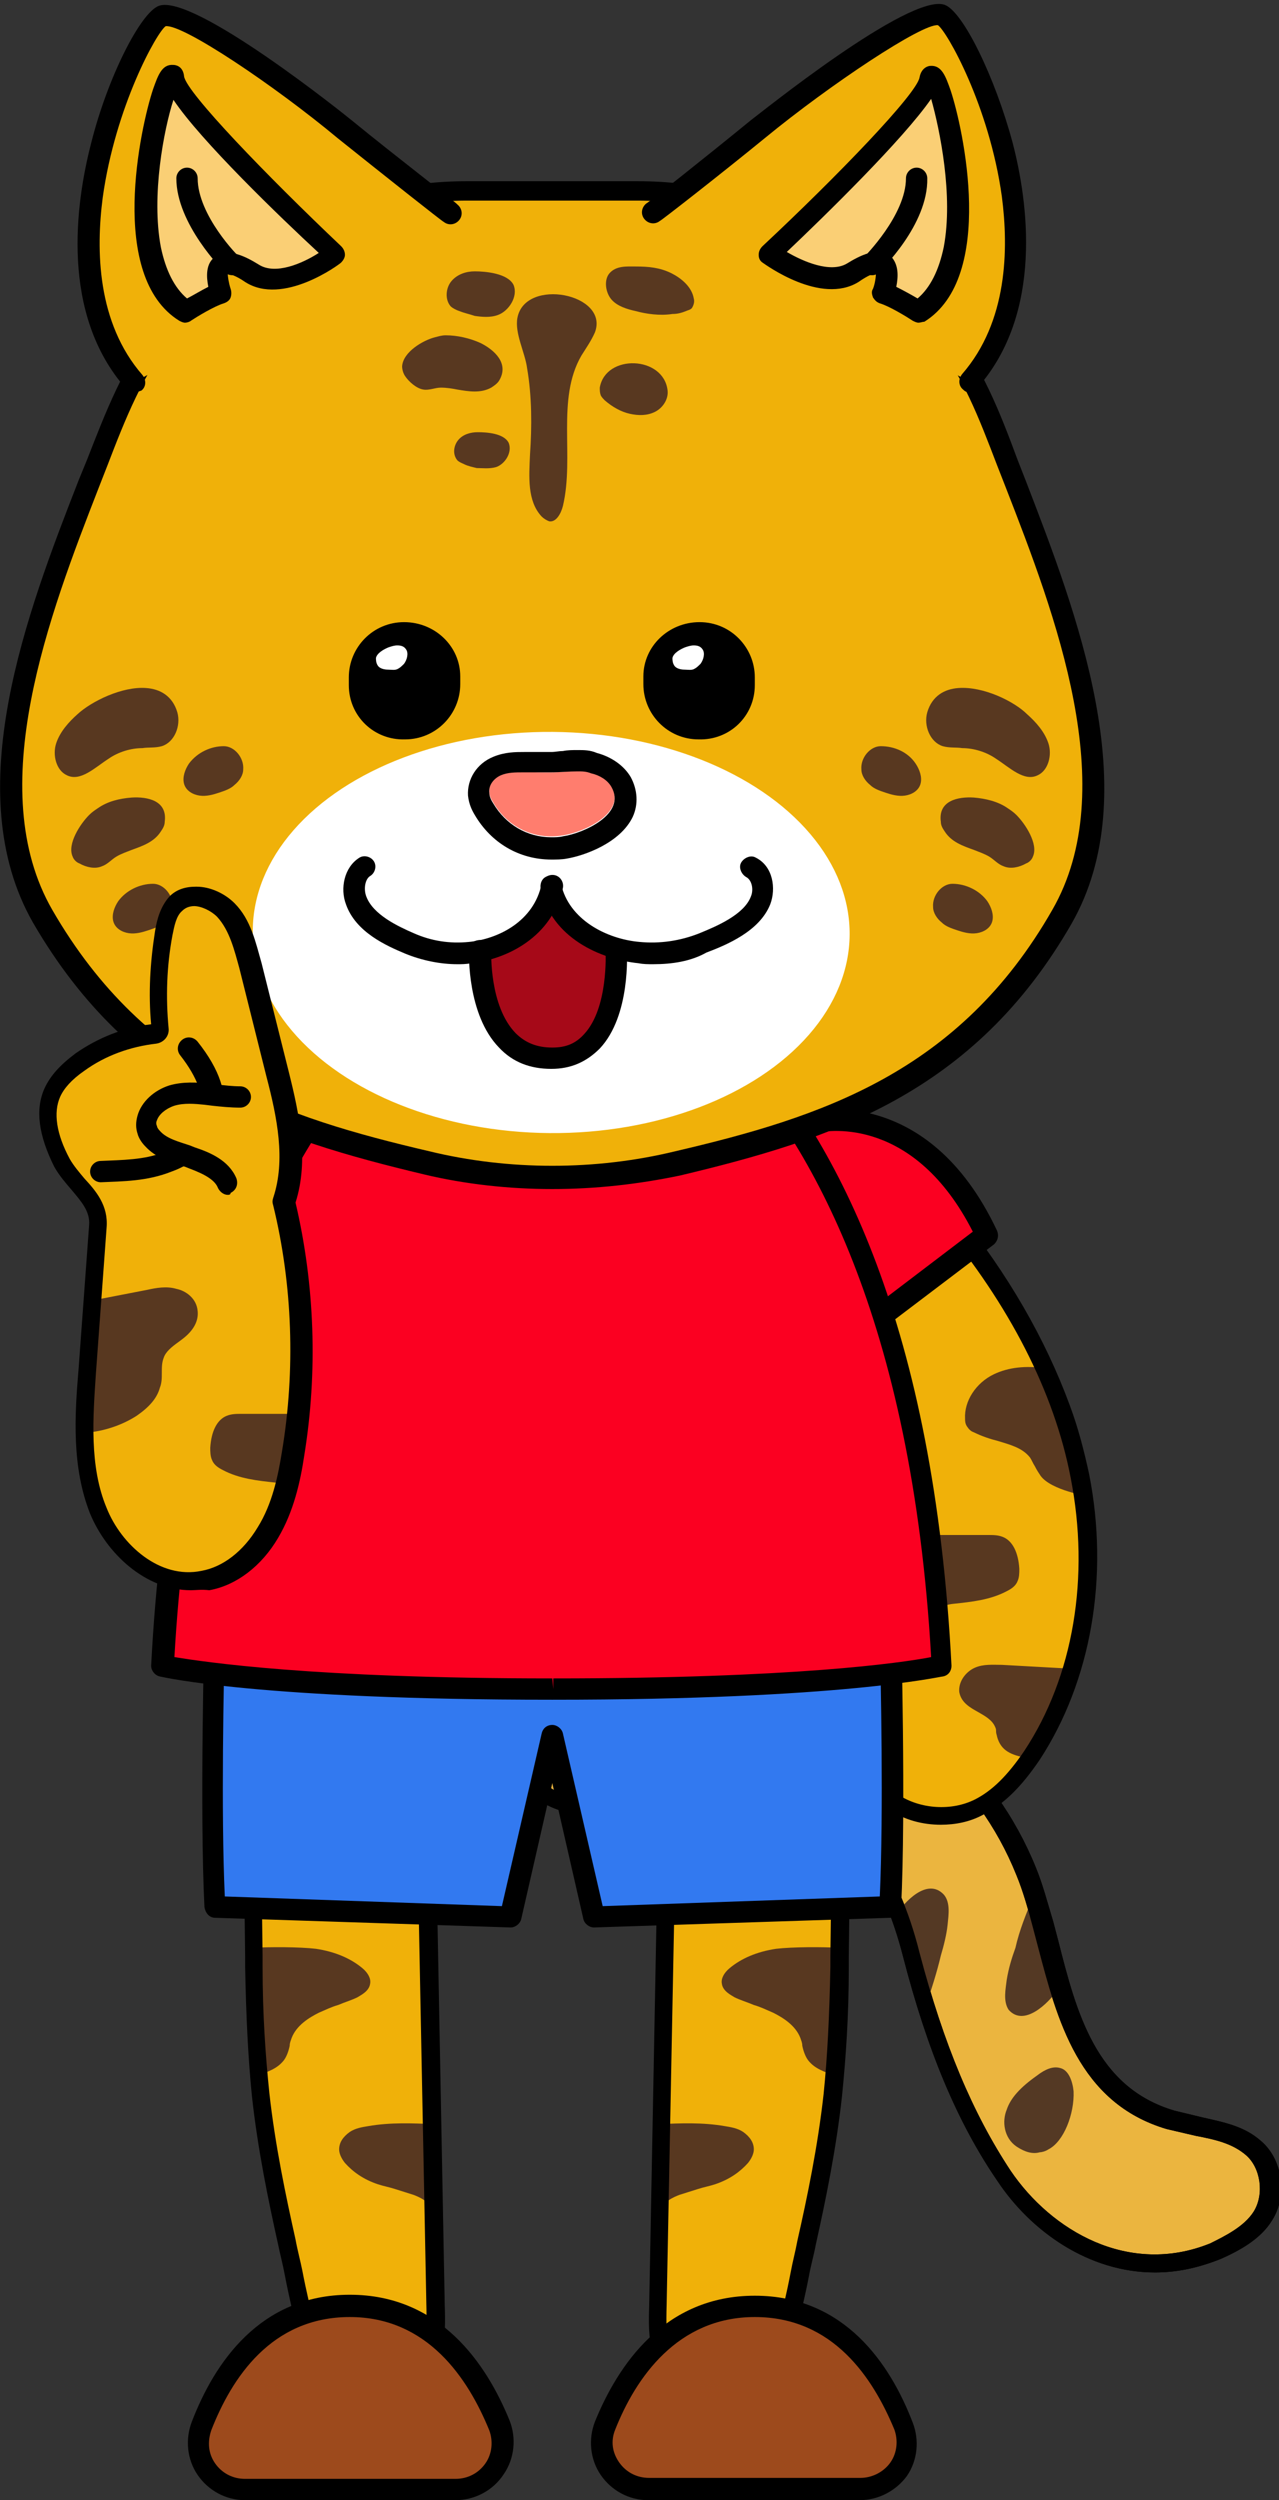 <?xml version="1.0" encoding="utf-8"?>
<!-- Generator: Adobe Illustrator 26.5.0, SVG Export Plug-In . SVG Version: 6.00 Build 0)  -->
<svg version="1.1" id="레이어_5" xmlns="http://www.w3.org/2000/svg" xmlns:xlink="http://www.w3.org/1999/xlink" x="0px"
	 y="0px" viewBox="0 0 132 258" style="enable-background:new 0 0 132 258;" xml:space="preserve">
<rect x="0" y="0" width="132" height="258" fill="#333333" stroke="none"/>
<g>
	<g>
		<path style="fill:#F0B109;" d="M26.2,190.3c-0.1,0.7-0.2,3.4-0.1,11.6c0,0.5,0,0.9,0,1.1c0,5.1,0.3,9.3,0.7,13.2
			c0.6,5.4,1.7,10.7,2.7,15.2c0.2,1.1,0.5,2.2,0.7,3.2c0.4,2.1,0.9,4.2,1.4,6.2c0.5,2,1.7,3.5,3.3,4.4c1.8,1,4.1,1.1,6.5,0.4
			c3.5-1.1,3.4-4.6,3.3-7.8L44,191C39.1,189.6,32.2,189.4,26.2,190.3z"/>
		<path style="fill:#583820;" d="M26.1,201c1.7-0.1,4.8-0.1,6.5,0.1c2,0.3,3.6,1,4.8,2c0.6,0.5,0.9,1.1,0.8,1.6
			c-0.1,0.8-1,1.2-1.3,1.4c-0.6,0.3-1.3,0.5-2,0.8c-0.7,0.2-1.3,0.5-2,0.8c-1,0.5-2.3,1.3-2.8,2.6c-0.1,0.3-0.2,0.5-0.2,0.8
			c-0.1,0.5-0.3,1.1-0.6,1.5c-0.7,0.9-1.7,1.2-2.8,1.6L26.1,201z"/>
		<path style="fill:#583820;" d="M44.5,228.3l0-0.1c0-1-1.3-1.5-1.8-1.7c-0.6-0.2-1.3-0.4-1.9-0.6c-0.6-0.2-1.2-0.3-1.8-0.5
			c-1.5-0.5-2.6-1.3-3.4-2.2c-0.4-0.5-0.6-1-0.6-1.4c0-0.7,0.4-1.3,1.1-1.8c0.6-0.4,1.3-0.5,1.9-0.6c2.3-0.4,4.6-0.3,6.8-0.2
			L44.5,228.3z"/>
		<path d="M38.6,247.1c-1.4,0-2.8-0.3-4-1c-1.9-1-3.2-2.8-3.8-5c-0.5-2.1-1-4.2-1.4-6.3c-0.2-1.1-0.5-2.2-0.7-3.2
			c-1-4.5-2.1-9.8-2.7-15.3c-0.4-4-0.6-8.2-0.7-13.3l0-1.1c-0.1-6.8-0.1-10.7,0.1-11.7l0.1-0.6l0.6-0.1c6.1-1,13.1-0.7,18.2,0.6
			l0.7,0.2l0.9,47.6c0.1,3.1,0.2,7.3-4,8.7C40.7,246.9,39.6,247.1,38.6,247.1z M27.1,191.1c-0.1,1.2-0.1,4,0,10.7l0,1.1
			c0,5,0.3,9.2,0.7,13.1c0.6,5.4,1.7,10.6,2.7,15.1c0.2,1.1,0.5,2.2,0.7,3.2c0.4,2.1,0.9,4.2,1.4,6.2c0.5,1.7,1.5,3.1,2.9,3.8
			c1.6,0.9,3.7,1,5.8,0.3c2.6-0.8,2.8-3.3,2.7-6.9l-0.9-46.2C38.6,190.6,32.5,190.4,27.1,191.1z"/>
	</g>
	<g>
		<path style="fill:#9D4A1C;" d="M25.3,256.9H47c3.4,0,5.8-3.5,4.5-6.6c-2.2-5.5-6.7-12.3-15.5-12.3c-8.8,0-13.2,6.9-15.3,12.4
			C19.5,253.5,21.9,256.9,25.3,256.9z"/>
		<path d="M47,258H25.3c-2,0-3.8-1-4.9-2.6c-1.1-1.6-1.3-3.7-0.6-5.5c2.3-6,7-13.1,16.3-13.1c0,0,0,0,0,0c9.3,0,14.1,7.1,16.5,13
			c0.7,1.8,0.5,3.9-0.6,5.5C50.9,257,49,258,47,258z M36.1,239.1C36.1,239.1,36,239.1,36.1,239.1c-8.1,0-12.2,6.3-14.3,11.7
			c-0.4,1.2-0.3,2.4,0.4,3.4c0.7,1,1.8,1.6,3.1,1.6H47c1.3,0,2.4-0.6,3.1-1.6c0.7-1,0.8-2.3,0.4-3.4
			C48.3,245.4,44.1,239.1,36.1,239.1z"/>
	</g>
</g>
<g>
	<g>
		<g>
			<path style="fill:#EBB53F;" d="M103.6,224.5c4.4,6.6,12.9,11.4,21.8,7.8c1.6-0.7,3.8-1.9,4.9-3.7c1.4-2.2,0.9-5.4-1-7
				c-1.6-1.4-3.6-1.8-5.8-2.3c-0.9-0.2-1.8-0.4-2.7-0.7c-8.5-2.5-10.6-10.5-12.6-18.2c-0.8-2.7-1.4-5.1-2.3-7.4
				c-2.1-5.1-5.4-9.7-9.6-13.3c-8.2-7.1-19.3-10.3-29.7-8.4l-0.1,0c-4.1,0.7-12.5,2.2-12.6,8.5c0,2.2,0.6,3.9,1.8,5
				c2.1,1.9,5.8,1.9,8.5,1.5c1.4-0.2,2.6-0.4,3.8-0.6c4.8-0.7,9.9-1.7,14.7,0.2c5.3,2,9.2,7.4,11.4,16
				C96.5,211.3,99.6,218.5,103.6,224.5L103.6,224.5z"/>
			<path d="M119.2,234.5c-6.8,0-12.8-4.2-16.3-9.5l0,0c-4.1-6-7.2-13.4-9.7-23.1c-2.1-8.2-5.8-13.5-10.8-15.3
				c-4.3-1.7-8.8-1-13.2-0.3l-1,0.2c-1.1,0.2-2.3,0.4-3.8,0.6c-1.9,0.3-6.5,0.7-9.2-1.7c-1.4-1.3-2.2-3.3-2.1-5.7
				c0.1-7.1,9.4-8.7,13.4-9.4l0.1,0l0.1,0c10.5-1.9,21.9,1.3,30.4,8.7c4.3,3.7,7.7,8.5,9.8,13.7c0.7,1.7,1.2,3.6,1.8,5.6l0.5,1.9
				c1.9,7.5,3.9,15.2,12,17.6l2.9,0.7c2.2,0.5,4.3,0.9,6,2.4c2.3,1.9,2.8,5.7,1.2,8.2c-1.2,2-3.5,3.2-5.3,4
				C123.5,234.1,121.3,234.5,119.2,234.5z M76.4,183.7c2.2,0,4.4,0.3,6.6,1.2c5.5,2.1,9.7,7.8,11.9,16.6c2.5,9.5,5.5,16.6,9.4,22.5
				l0,0c4.2,6.2,12.2,10.9,20.6,7.5c1.4-0.7,3.5-1.7,4.5-3.3c1.1-1.8,0.7-4.5-0.8-5.8c-1.4-1.2-3.1-1.6-5.2-2l-3-0.7
				c-9.1-2.7-11.3-11.3-13.3-18.9l-0.5-1.9c-0.5-1.9-1-3.7-1.7-5.4c-2-5-5.2-9.4-9.3-13c-8-7-18.8-10-28.9-8.2l-0.1,0l-0.1,0
				c-3.4,0.6-11.6,2-11.7,7.5c0,1.9,0.5,3.4,1.5,4.3c2.2,2,6.5,1.5,7.7,1.3c1.5-0.2,2.7-0.4,3.8-0.6l1.1-0.2
				C71.3,184.1,73.9,183.7,76.4,183.7z"/>
		</g>
	</g>
	<path style="fill:#543924;" d="M108.2,221.8c1.6-0.8,2.7-3.7,2.6-6l0,0c-0.1-1-0.5-2.2-1.4-2.4c-0.7-0.2-1.5,0.1-2.4,0.8
		c-1.7,1.2-2.7,2.3-3.1,3.5c-0.5,1.2-0.3,2.9,1,3.8c0.9,0.6,1.7,0.8,2.4,0.6C107.5,222.1,107.9,222,108.2,221.8z"/>
	<path style="fill:#543924;" d="M109.1,205.4c-0.9,1.3-3.4,3.8-5,2c-0.6-0.9-0.3-2.2-0.2-3.1c0.2-1.2,0.5-2.2,0.9-3.3
		c0.4-1.8,1.1-3.5,1.8-5.2"/>
	<path style="fill:#543924;" d="M92.5,197.6c0.8-1.3,3.2-3.9,4.9-2.1c0.7,0.8,0.5,2.1,0.4,3.1c-0.1,1-0.4,2.2-0.7,3.2
		c-0.4,1.7-1,3.6-1.6,5.3"/>
	<g>
		<path d="M119.2,234.5c-6.8,0-12.8-4.2-16.3-9.5l0,0c-4.1-6-7.2-13.4-9.7-23.1c-2.1-8.2-5.8-13.5-10.8-15.3
			c-4.3-1.7-8.8-1-13.2-0.3l-1,0.2c-1.1,0.2-2.3,0.4-3.8,0.6c-1.9,0.3-6.5,0.7-9.2-1.7c-1.4-1.3-2.2-3.3-2.1-5.7
			c0.1-7.1,9.4-8.7,13.4-9.4l0.1,0l0.1,0c10.5-1.9,21.9,1.3,30.4,8.7c4.3,3.7,7.7,8.5,9.8,13.7c0.7,1.7,1.2,3.6,1.8,5.6l0.5,1.9
			c1.9,7.5,3.9,15.2,12,17.6l2.9,0.7c2.2,0.5,4.3,0.9,6,2.4c2.3,1.9,2.8,5.7,1.2,8.2c-1.2,2-3.5,3.2-5.3,4
			C123.5,234.1,121.3,234.5,119.2,234.5z M76.4,183.7c2.2,0,4.4,0.3,6.6,1.2c5.5,2.1,9.7,7.8,11.9,16.6c2.5,9.5,5.5,16.6,9.4,22.5
			l0,0c4.2,6.2,12.2,10.9,20.6,7.5c1.4-0.7,3.5-1.7,4.5-3.3c1.1-1.8,0.7-4.5-0.8-5.8c-1.4-1.2-3.1-1.6-5.2-2l-3-0.7
			c-9.1-2.7-11.3-11.3-13.3-18.9l-0.5-1.9c-0.5-1.9-1-3.7-1.7-5.4c-2-5-5.2-9.4-9.3-13c-8-7-18.8-10-28.9-8.2l-0.1,0l-0.1,0
			c-3.4,0.6-11.6,2-11.7,7.5c0,1.9,0.5,3.4,1.5,4.3c2.2,2,6.5,1.5,7.7,1.3c1.5-0.2,2.7-0.4,3.8-0.6l1.1-0.2
			C71.3,184.1,73.9,183.7,76.4,183.7z"/>
	</g>
</g>
<path style="fill:#543924;" d="M91,185.9c1.4-0.8,2.3-3.4,2.3-5.3l0,0c0-0.8-0.4-1.8-1.2-2.1c-0.5-0.2-1.1,0-2,0.6
	c-1.3,0.9-2.2,2-2.6,3c-0.3,1.1-0.2,2.5,0.9,3.3c0.7,0.5,1.4,0.8,2.1,0.6C90.7,186,90.8,186,91,185.9z"/>
<path style="fill:#543924;" d="M68,184.2c-0.8-1.4-2.2-4.8,0.2-5.5c1-0.3,2.2,0.5,3,1c1,0.6,1.8,3,2.7,3.6"/>
<g>
	<path style="fill:#F0B109;" d="M90.7,121.1c-1,0-1.9,0.3-2.6,0.8c-2.2,1.6-1.4,3.4-0.1,6.1c0.3,0.6,0.6,1.1,0.8,1.6
		c1.6,3.9,2.7,8.2,3.8,12.3l0.4,1.4v0c1.9,7.2,3.4,14.8,0.6,21.6c-0.6,1.6-1.5,3.1-2.4,4.6c-1.6,2.8-3.2,5.5-3.2,8.6
		c-0.1,3.1,1.6,6.2,4.2,7.8c2.6,1.7,6.1,1.9,8.9,0.5c2-1,3.7-2.7,5.5-5.3c5.2-7.9,7-18.4,5-28.9c-1.8-9-6.5-18.2-13.5-26.6
		c-1.2-1.4-2.6-3-4.5-3.9C92.6,121.4,91.6,121.1,90.7,121.1z"/>
	<path style="fill:#583820;" d="M112.3,154.4c0,0-3.8-0.6-4.9-2.1c-0.2-0.3-0.4-0.6-0.6-1c-0.2-0.3-0.3-0.6-0.5-0.9
		c-0.8-1-2-1.3-3.3-1.7c-0.8-0.2-1.7-0.5-2.5-0.9c-0.3-0.1-0.5-0.3-0.7-0.6c-0.2-0.3-0.2-0.6-0.2-0.8c-0.1-1.8,1.1-3.7,3-4.6
		c1.5-0.7,3.2-0.9,5.4-0.6L112.3,154.4"/>
	<path style="fill:#583820;" d="M92.5,167.2c-1.4,1.5,3.7-1.5,5.9-1.7c1.9-0.2,3.8-0.4,5.5-1.3c0.4-0.2,0.9-0.5,1.1-1
		c0.2-0.4,0.2-0.9,0.2-1.3c-0.1-1.7-0.7-2.9-1.7-3.3c-0.5-0.2-1-0.2-1.5-0.2l-5.3,0l-1.6,0C95.1,158.4,93.9,165.7,92.5,167.2z"/>
	<path style="fill:#583820;" d="M110.6,172.2l-7.2-0.4c-0.9,0-1.9-0.1-2.8,0.3c-0.9,0.4-1.7,1.4-1.6,2.5c0.2,1.1,1.1,1.6,2,2.1
		c0.7,0.4,1.4,0.8,1.7,1.5c0.1,0.2,0.1,0.3,0.1,0.5c0,0.2,0.1,0.4,0.1,0.5c0.4,1.5,1.5,1.9,3,2.2
		C105.9,181.5,108.8,176.8,110.6,172.2z"/>
	<path d="M110.4,145c0.9,2.4,1.5,4.8,2,7.1c2.1,10.6,0.2,21.4-5.1,29.5c-1.9,2.8-3.7,4.6-5.9,5.7c-1.3,0.7-2.8,1-4.3,1
		c-1.9,0-3.8-0.5-5.4-1.6c-2.9-1.8-4.7-5.2-4.6-8.6c0.1-3.3,1.7-6.1,3.4-9.1c0.8-1.5,1.7-2.9,2.3-4.5c2.7-6.5,1.3-14-0.6-21
		l-0.4-1.4c-1.1-4.1-2.2-8.3-3.8-12.2c-0.2-0.5-0.5-1-0.7-1.5c-1.2-2.3-2.6-5.2,0.4-7.3c1.6-1.2,4.2-1.2,6.3-0.2
		c2,1,3.5,2.6,4.8,4.1C104,131.4,107.9,138.2,110.4,145 M90.7,122.1c-0.8,0-1.5,0.2-2.1,0.6c-1.4,1-1.3,1.9,0.2,4.9
		c0.3,0.6,0.6,1.1,0.8,1.7c1.6,4,2.8,8.3,3.9,12.4l0.4,1.4c2,7.4,3.4,15.2,0.6,22.2c-0.7,1.7-1.6,3.2-2.4,4.7
		c-1.6,2.7-3.1,5.3-3.1,8.2c-0.1,2.8,1.4,5.5,3.7,7c2.3,1.5,5.5,1.7,7.9,0.5c1.8-0.9,3.4-2.5,5.1-5c5.1-7.7,6.8-18,4.8-28.2
		c-1.7-8.9-6.4-17.9-13.3-26.2c-1.1-1.4-2.5-2.9-4.2-3.7C92.3,122.3,91.5,122.1,90.7,122.1z"/>
</g>
<g>
	<g>
		<path style="fill:#F0B109;" d="M68.8,191l-0.9,46.9c-0.1,3.1-0.2,6.7,3.3,7.8c2.4,0.8,4.7,0.6,6.5-0.4c1.7-0.9,2.8-2.4,3.3-4.4
			c0.5-2.1,1-4.2,1.4-6.2c0.2-1.1,0.5-2.2,0.7-3.2c1-4.5,2.1-9.7,2.7-15.2c0.4-4,0.6-8.2,0.7-13.2c0-0.2,0-0.5,0-1.1
			c0.2-8.2,0.1-10.8-0.1-11.6C80.6,189.4,73.7,189.6,68.8,191z"/>
		<path style="fill:#583820;" d="M86.6,201c-1.7-0.1-4.8-0.1-6.5,0.1c-2,0.3-3.6,1-4.8,2c-0.6,0.5-0.9,1.1-0.8,1.6
			c0.1,0.8,1,1.2,1.3,1.4c0.6,0.3,1.3,0.5,2,0.8c0.7,0.2,1.3,0.5,2,0.8c1,0.5,2.3,1.3,2.8,2.6c0.1,0.3,0.2,0.5,0.2,0.8
			c0.1,0.5,0.3,1.1,0.6,1.5c0.7,0.9,1.7,1.2,2.8,1.6L86.6,201z"/>
		<path style="fill:#583820;" d="M68.3,228.3l0-0.1c0-1,1.3-1.5,1.8-1.7c0.6-0.2,1.3-0.4,1.9-0.6c0.6-0.2,1.2-0.3,1.8-0.5
			c1.5-0.5,2.6-1.3,3.4-2.2c0.4-0.5,0.6-1,0.6-1.4c0-0.7-0.4-1.3-1.1-1.8c-0.6-0.4-1.3-0.5-1.9-0.6c-2.3-0.4-4.6-0.3-6.8-0.2
			L68.3,228.3z"/>
		<path d="M74.2,247.1c-1,0-2.1-0.2-3.2-0.5c-4.2-1.3-4.1-5.6-4-8.7l0.9-47.6l0.7-0.2c5.1-1.4,12-1.6,18.2-0.6l0.6,0.1l0.1,0.6
			c0.2,1.1,0.2,4.9,0.1,11.7l0,1.1c0,5.1-0.3,9.3-0.7,13.3c-0.6,5.5-1.7,10.8-2.7,15.3c-0.2,1.1-0.5,2.1-0.7,3.2
			c-0.4,2.1-0.9,4.2-1.5,6.3c-0.6,2.2-1.9,4-3.8,5C77,246.7,75.6,247.1,74.2,247.1z M69.7,191.7l-0.9,46.2c-0.1,3.6,0,6,2.7,6.9
			c2.1,0.7,4.2,0.6,5.8-0.3c1.4-0.8,2.4-2.1,2.9-3.8c0.5-2,1-4.1,1.4-6.2c0.2-1.1,0.5-2.2,0.7-3.3c1-4.4,2.1-9.7,2.7-15.1
			c0.4-3.9,0.6-8.1,0.7-13.1l0-1.1c0.1-6.8,0.1-9.6,0-10.7C80.3,190.4,74.2,190.6,69.7,191.7z"/>
	</g>
	<g>
		<path style="fill:#9D4A1C;" d="M88.7,256.9H66.9c-3.4,0-5.8-3.5-4.5-6.6c2.2-5.5,6.7-12.3,15.5-12.3c8.8,0,13.2,6.9,15.3,12.4
			C94.4,253.5,92.1,256.9,88.7,256.9z"/>
		<path d="M88.7,258H66.9c-2,0-3.8-1-4.9-2.6c-1.1-1.6-1.3-3.7-0.6-5.5c2.4-5.9,7.2-13,16.5-13c0,0,0,0,0,0c9.3,0,14,7.1,16.3,13.1
			c0.7,1.8,0.5,3.9-0.6,5.5C92.5,257,90.7,258,88.7,258z M77.9,239.1c-8,0-12.3,6.3-14.4,11.6c-0.5,1.2-0.3,2.4,0.4,3.4
			c0.7,1,1.8,1.6,3.1,1.6h21.8c1.2,0,2.4-0.6,3.1-1.6c0.7-1,0.8-2.3,0.4-3.4C90.1,245.4,86,239.1,77.9,239.1
			C77.9,239.1,77.9,239.1,77.9,239.1z"/>
	</g>
</g>
<g>
	<path style="fill:#3279F0;" d="M57,179.1l-4.3,18.7l-30.5-1c-0.5-10.1,0-28.8,0-28.8h69.7c0,0,0.5,18.7,0,28.8l-30.5,1L57,179.1"/>
	<path d="M61.3,198.9c-0.5,0-1-0.4-1.1-0.9l-3.2-14l-3.2,14c-0.1,0.5-0.6,0.9-1.1,0.9l-30.5-1c-0.6,0-1-0.5-1.1-1.1
		c-0.5-10,0-28.7,0-28.9c0-0.6,0.5-1.1,1.1-1.1h69.7c0.6,0,1.1,0.5,1.1,1.1c0,0.2,0.5,18.8,0,28.9c0,0.6-0.5,1-1.1,1.1L61.3,198.9
		C61.3,198.9,61.3,198.9,61.3,198.9z M57,178c0.5,0,1,0.4,1.1,0.9l4.1,17.8l28.6-1c0.4-8.7,0.1-22.6,0-26.6H23.2
		c-0.1,4-0.4,17.9,0,26.6l28.6,1l4.1-17.8C56,178.4,56.4,178,57,178z"/>
</g>
<g>
	<path style="fill:#FB0021;" d="M30.1,115.8c0,0-11.1-2.9-18,11.7l15.7,11.9C27.9,139.4,43.3,124.3,30.1,115.8z"/>
	<path d="M27.9,140.5c-0.2,0-0.5-0.1-0.7-0.2l-15.7-11.9c-0.4-0.3-0.6-0.9-0.3-1.4c7.2-15.3,19.2-12.3,19.3-12.3
		c0.1,0,0.2,0.1,0.3,0.1c3.5,2.2,5.4,5.1,5.8,8.6c0.8,8.1-7.5,16.4-7.8,16.8C28.4,140.4,28.2,140.5,27.9,140.5z M13.5,127.2
		l14.2,10.8c1.9-2.1,7.1-8.4,6.5-14.2c-0.3-2.7-1.8-5-4.6-6.8C28.3,116.6,19.5,115.3,13.5,127.2z"/>
</g>
<g>
	<path style="fill:#FB0021;" d="M83.8,115.8c0,0,11.1-2.9,18,11.7l-15.7,11.9C86.1,139.4,70.7,124.3,83.8,115.8z"/>
	<path d="M86.1,140.5c-0.3,0-0.6-0.1-0.8-0.3c-0.4-0.3-8.7-8.6-7.8-16.8c0.4-3.5,2.3-6.4,5.8-8.6c0.1-0.1,0.2-0.1,0.3-0.1
		c0.1,0,12.1-3,19.3,12.3c0.2,0.5,0.1,1-0.3,1.4l-15.7,11.9C86.6,140.5,86.3,140.5,86.1,140.5z M84.3,116.9
		c-2.8,1.8-4.3,4.1-4.6,6.8c-0.6,5.8,4.6,12.2,6.5,14.2l14.2-10.8C94.4,115.3,85.6,116.6,84.3,116.9z"/>
</g>
<g>
	<path style="fill:#FB0021;" d="M57,174.3c30.2,0,40.1-2.4,40.1-2.4C93.5,102.1,57,96.1,57,96.1s-36.5,6-40.1,75.8
		C16.8,171.9,26.8,174.2,57,174.3L57,174.3C57,174.3,57,174.3,57,174.3C57,174.3,57,174.3,57,174.3L57,174.3z"/>
	<path d="M57,175.4L57,175.4L57,175.4c-30.1,0-40-2.3-40.5-2.4c-0.5-0.1-0.9-0.6-0.9-1.1c3.6-69.9,39.5-76.5,41.1-76.8
		c0.1,0,0.2,0,0.4,0c1.5,0.3,37.5,6.9,41.1,76.8c0,0.5-0.3,1-0.9,1.1C97,173,87,175.4,57,175.4z M18,171c3.1,0.5,14.2,2.2,39,2.2
		l0.1,1.1v-1.1c24.8,0,35.9-1.6,39-2.2c-2-34.9-12.5-53.1-21-62.2C66.5,99.6,58.3,97.5,57,97.2C54.2,97.8,21.7,106.4,18,171z"/>
</g>
<g>
	<g>
		<path style="fill:#F0B109;" d="M103.9,47.8c-1.8-4.8-3.7-9.7-7-13.6c-7.7-9.3-20.3-14.4-31.2-14.4c-2.9,0-5.9,0-8.9-0.1
			c-3,0-5.9,0.1-8.9,0.1c-10.9,0-23.5,5.1-31.2,14.4c-3.2,3.9-5.1,8.8-7,13.6C4.9,61.1-3.5,80.9,4.4,94.6
			c9.7,16.9,24,21.8,39.6,25.4c4.2,1,8.6,1.5,13,1.5c4.4,0,8.7-0.5,13-1.5c15.6-3.7,29.9-8.5,39.6-25.4
			C117.5,80.9,109.1,61.1,103.9,47.8z"/>
		<path d="M57,122.7c-4.5,0-9-0.5-13.2-1.5c-15.5-3.7-30.2-8.4-40.4-26c-7.7-13.5-0.6-32,4.7-45.6L9,47.4c1.8-4.6,3.8-9.9,7.1-13.9
			c7.4-9,20-14.8,32-14.8c2.1,0,4.2,0,6.3,0l2.6,0l2.6,0c2.1,0,4.2,0,6.3,0c12,0,24.6,5.8,32,14.8c3.4,4.1,5.4,9.3,7.1,13.9l0,0
			l0.9,2.3c5.2,13.5,12.4,32.1,4.7,45.6c-10.1,17.6-24.9,22.3-40.4,26C65.9,122.2,61.5,122.7,57,122.7z M57,20.7l-2.5,0
			c-2.1,0-4.2,0-6.3,0c-11.4,0-23.3,5.5-30.3,14c-3.1,3.8-5,8.6-6.8,13.3l-0.9,2.3c-5.1,13.1-12,31.1-4.8,43.6
			c9.7,16.8,23.9,21.4,38.9,24.9c4.1,1,8.4,1.5,12.7,1.5c4.3,0,8.6-0.5,12.7-1.5c15-3.5,29.3-8.1,38.9-24.9
			c7.2-12.5,0.3-30.5-4.8-43.6l-0.9-2.3c-1.8-4.7-3.6-9.5-6.8-13.3c-7-8.5-18.9-14-30.3-14c-2.1,0-4.2,0-6.3,0L57,20.7z"/>
	</g>
	<g>
		<g>
			<path style="fill-rule:evenodd;clip-rule:evenodd;" d="M41.8,76.3L41.8,76.3c3.2,0,5.7-2.6,5.7-5.7l0-0.8c0-3.1-2.6-5.6-5.8-5.6
				c-3.2,0-5.7,2.6-5.7,5.7l0,0.8C36,73.9,38.6,76.4,41.8,76.3"/>
		</g>
	</g>
	
		<ellipse transform="matrix(7.726247e-03 -1 1 7.726247e-03 -39.752 152.383)" style="fill:#FFFFFF;" cx="56.9" cy="96.2" rx="20.7" ry="30.8"/>
	<path style="fill:#A60918;" d="M63.5,98.2c0,0,0.8,11-6.6,11c-7.8,0-7.4-11-7.4-11s5.5,0.2,7.4-4.9C56.9,93.2,59.2,97.9,63.5,98.2z
		"/>
	<g>
		<path style="fill-rule:evenodd;clip-rule:evenodd;fill:#FF7D6E;" d="M56.9,79.7c1.4,0,2.7-0.3,4.1,0c0.9,0.2,1.7,0.7,2.1,1.4
			c1.6,2.8-2.9,4.8-5,5.1c-2.9,0.5-5.7-0.8-7.2-3.4c-0.2-0.3-0.4-0.7-0.4-1.1c-0.1-0.8,0.5-1.5,1.2-1.8c0.7-0.3,1.5-0.3,2.3-0.3
			C55,79.7,56,79.7,56.9,79.7z"/>
		<path d="M59.6,79.6c0.5,0,0.9,0,1.4,0.2c0.9,0.2,1.7,0.7,2.1,1.4c1.6,2.8-2.9,4.8-5,5.1c-0.4,0.1-0.8,0.1-1.2,0.1
			c-2.5,0-4.7-1.3-6-3.5c-0.2-0.3-0.4-0.7-0.4-1.1c-0.1-0.8,0.5-1.5,1.2-1.8c0.7-0.3,1.5-0.3,2.3-0.3c0.9,0,1.9,0,2.8,0
			C57.8,79.7,58.7,79.6,59.6,79.6 M59.6,77.4c-0.5,0-1,0-1.5,0.1c-0.4,0-0.8,0.1-1.2,0.1l-1.4,0l-1.4,0c-0.9,0-2,0-3.2,0.5
			c-1.7,0.7-2.7,2.3-2.6,4c0.1,0.9,0.4,1.5,0.7,2c1.7,2.9,4.6,4.6,7.9,4.6c0.5,0,1.1,0,1.6-0.1c1.8-0.3,5.5-1.6,6.8-4.3
			c0.6-1.3,0.5-2.8-0.2-4.1c-0.7-1.2-2-2.1-3.5-2.5C60.9,77.4,60.3,77.4,59.6,77.4L59.6,77.4z"/>
	</g>
	<g>
		<path d="M47.2,99.5c-1.8,0-3.7-0.4-5.4-1.1c-1.9-0.8-5.1-2.2-6.1-5.1c-0.6-1.6-0.2-3.8,1.4-4.8c0.5-0.3,1.2-0.1,1.5,0.4
			c0.3,0.5,0.1,1.2-0.4,1.5c-0.5,0.3-0.7,1.3-0.4,2.1c0.7,1.9,3.3,3.1,4.9,3.8c1.8,0.8,3.7,1.1,5.7,0.9c3-0.3,6.7-2.1,7.5-6
			c0.1-0.6,0.7-1,1.3-0.9c0.6,0.1,1,0.7,0.9,1.3c-1.1,5.1-5.8,7.4-9.5,7.8C48.1,99.5,47.6,99.5,47.2,99.5z"/>
	</g>
	<g>
		<path d="M67.4,99.5c-0.5,0-1,0-1.5-0.1c-3.9-0.4-9-2.6-10.1-7.7c-0.1-0.6,0.2-1.2,0.8-1.3c0.6-0.1,1.2,0.2,1.3,0.8
			c0.8,3.7,4.7,5.7,8.1,6c2.1,0.2,4.2-0.1,6.2-0.9c1.7-0.7,4.6-1.9,5.3-3.8c0.3-0.7,0.1-1.7-0.5-2c-0.5-0.3-0.8-1-0.5-1.5
			c0.3-0.5,1-0.8,1.5-0.5c1.8,0.9,2.1,3.2,1.5,4.8c-1.1,2.8-4.5,4.2-6.6,5C71.3,99.2,69.4,99.5,67.4,99.5z"/>
	</g>
	<g>
		<path style="fill:#F0B109;" d="M46.6,22c0,0-6.4-5-10.8-8.6S19.2,0.8,16.8,1.7c-2.4,0.9-14,25.1-2.9,37.7"/>
		<path d="M13.8,40.5c-0.3,0-0.6-0.1-0.8-0.4C6.2,32.4,7.8,21,9.4,14.8c1.7-6.8,5.1-13.5,7-14.2C20-0.7,35.8,12,36.4,12.5
			c4.4,3.6,10.8,8.5,10.8,8.6c0.5,0.4,0.6,1.1,0.2,1.6c-0.4,0.5-1.1,0.6-1.6,0.2c-0.1,0-6.4-5-10.9-8.6C28.3,8.8,18.9,2.5,17.1,2.7
			c-0.9,0.6-5.2,8.3-6.5,17.7c-0.7,5.4-0.6,12.9,4.1,18.3c0.4,0.5,0.4,1.2-0.1,1.6C14.3,40.4,14.1,40.5,13.8,40.5z"/>
	</g>
	<g>
		<path style="fill:#FACF75;" d="M34.5,26.3c0,0-16.1-15.2-16.6-18.1c-0.4-3-7,18.9,1.2,24c0,0,2.3-1.5,3.6-1.9c0,0-1.9-5.3,3.2-2.1
			C29.2,30.3,34.5,26.3,34.5,26.3z"/>
		<path d="M19.1,33.3c-0.2,0-0.4-0.1-0.6-0.2c-7.4-4.6-4-20-2.7-23.9c0.5-1.4,0.9-2.6,2.1-2.5c0.2,0,1,0.1,1.1,1.2
			c0.3,1.7,8.5,10.2,16.2,17.5c0.2,0.2,0.4,0.5,0.4,0.9c0,0.3-0.2,0.6-0.4,0.8c-0.2,0.2-6,4.5-9.9,2c-1-0.7-1.6-0.8-1.8-0.9
			c0,0.3,0.1,1,0.3,1.6c0.1,0.3,0.1,0.6,0,0.9c-0.1,0.3-0.4,0.5-0.7,0.6c-1,0.3-2.8,1.4-3.4,1.8C19.6,33.2,19.3,33.3,19.1,33.3z
			 M17.9,10.3c-1,3.1-2.3,9.9-1.3,15.2c0.5,2.4,1.4,4.2,2.7,5.3c0.6-0.3,1.4-0.8,2.2-1.2c-0.2-1-0.3-2.4,0.7-3.1
			c1.3-1,3.2,0,4.5,0.8c1.7,1.1,4.5-0.1,6.2-1.2C28.9,22.4,20.7,14.5,17.9,10.3z"/>
	</g>
	<g>
		<path style="fill:#FF7D6E;" d="M24,27.3c0,0-4.7-4.6-4.6-8.9"/>
		<path d="M24,28.4c-0.3,0-0.6-0.1-0.8-0.3c-0.2-0.2-5-5-5-9.7c0-0.6,0.5-1.1,1.1-1.1c0.6,0,1.1,0.5,1.1,1.1c0,3.8,4.2,8.1,4.3,8.1
			c0.4,0.4,0.4,1.1,0,1.6C24.5,28.3,24.2,28.4,24,28.4z"/>
	</g>
	<g>
		<path style="fill:#F0B109;" d="M67.4,22c0,0,6.4-5,10.8-8.6s16.6-12.6,19-11.7c2.4,0.9,14,25.1,2.9,37.7"/>
		<path d="M100.1,40.5c-0.3,0-0.5-0.1-0.7-0.3c-0.5-0.4-0.5-1.1-0.1-1.6c4.7-5.4,4.8-12.9,4.1-18.3c-1.3-9.4-5.7-17.1-6.6-17.7
			c-1.6-0.2-11.1,6.1-17.8,11.6c-4.4,3.6-10.8,8.6-10.9,8.6c-0.5,0.4-1.2,0.3-1.6-0.2c-0.4-0.5-0.3-1.2,0.2-1.6
			c0.1,0,6.4-5,10.8-8.6c0.7-0.5,16.4-13.2,20-11.9c1.9,0.7,5.2,7.5,7,14.2c1.6,6.1,3.2,17.6-3.6,25.3
			C100.7,40.4,100.4,40.5,100.1,40.5z"/>
	</g>
	<g>
		<path style="fill:#FACF75;" d="M79.4,26.3c0,0,16.1-15.2,16.6-18.1s7,18.9-1.2,24c0,0-2.3-1.5-3.6-1.9c0,0,1.9-5.3-3.2-2.1
			C84.7,30.3,79.4,26.3,79.4,26.3z"/>
		<path d="M94.8,33.3c-0.2,0-0.4-0.1-0.6-0.2c-0.6-0.4-2.4-1.5-3.4-1.8c-0.3-0.1-0.5-0.3-0.7-0.6c-0.1-0.3-0.2-0.6,0-0.9
			c0.2-0.5,0.3-1.2,0.3-1.6c-0.2,0-0.8,0.2-1.8,0.9c-3.9,2.4-9.6-1.8-9.9-2c-0.3-0.2-0.4-0.5-0.4-0.8c0-0.3,0.1-0.6,0.4-0.9
			C86.4,18.2,94.6,9.7,94.9,8c0.2-1.1,1-1.2,1.1-1.2c1.2-0.1,1.6,1.1,2.1,2.5c1.3,3.9,4.7,19.3-2.7,23.9
			C95.2,33.2,95,33.3,94.8,33.3z M92.5,29.6c0.8,0.4,1.7,0.9,2.2,1.2c1.3-1.1,2.2-2.9,2.7-5.3c1-5.3-0.4-12.1-1.3-15.3
			c-2.9,4.2-11,12.1-14.9,15.8c1.7,1,4.5,2.2,6.2,1.2c1.3-0.8,3.2-1.8,4.5-0.8C92.8,27.3,92.7,28.6,92.5,29.6z"/>
	</g>
	<g>
		<path style="fill:#FF7D6E;" d="M90,27.3c0,0,4.7-4.6,4.6-8.9"/>
		<path d="M90,28.4c-0.3,0-0.6-0.1-0.8-0.3c-0.4-0.4-0.4-1.1,0-1.6c0,0,4.3-4.3,4.3-8.1c0-0.6,0.5-1.1,1.1-1.1c0,0,0,0,0,0
			c0.6,0,1.1,0.5,1.1,1.1c0.1,4.8-4.8,9.5-5,9.7C90.5,28.3,90.3,28.4,90,28.4z"/>
	</g>
	<g>
		<g>
			<path style="fill-rule:evenodd;clip-rule:evenodd;" d="M72.1,76.3L72.1,76.3c-3.2,0-5.7-2.6-5.7-5.7l0-0.8c0-3.1,2.6-5.6,5.8-5.6
				c3.2,0,5.7,2.6,5.7,5.7l0,0.8C77.9,73.9,75.3,76.4,72.1,76.3"/>
		</g>
	</g>
	<path style="fill-rule:evenodd;clip-rule:evenodd;fill:#583820;" d="M54.7,46.9c-0.1,2.3-0.3,4.8,1.2,6.4c0.2,0.2,0.5,0.4,0.8,0.5
		c0.7,0.1,1.2-0.8,1.4-1.6c1.2-5.1-0.7-11,1.9-15.5c0.5-0.8,1-1.5,1.4-2.4c1.5-4-7.2-5.7-8-1.5c-0.3,1.6,0.8,3.6,1,5.2
		C54.9,40.9,54.9,44,54.7,46.9z"/>
	<path style="fill-rule:evenodd;clip-rule:evenodd;fill:#583820;" d="M15.1,71c1.4,0.1,2.7,0.8,3.2,2.5c0.4,1.4-0.3,3.1-1.6,3.5
		c-0.7,0.2-1.4,0.1-2,0.2c-1.2,0-2.5,0.4-3.5,1.1c-1.4,0.9-2.9,2.4-4.3,1.7c-1.1-0.5-1.5-2.1-1.1-3.3c0.4-1.2,1.3-2.2,2.2-3
		C9.4,72.4,12.6,70.8,15.1,71z"/>
	<path style="fill-rule:evenodd;clip-rule:evenodd;fill:#583820;" d="M10.1,83.4c-0.3,0.2-0.6,0.4-0.9,0.7c-0.9,0.9-2.3,3-1.7,4.3
		c0.1,0.3,0.4,0.6,0.7,0.7c0.7,0.4,1.6,0.6,2.3,0.3c0.6-0.2,1-0.7,1.5-1c0.5-0.3,1.1-0.5,1.6-0.7c1.1-0.4,2.3-0.8,3-1.9
		c0.2-0.3,0.4-0.6,0.4-1c0.3-2.2-1.8-2.6-3.4-2.5C12.3,82.4,11.1,82.7,10.1,83.4z"/>
	<path style="fill-rule:evenodd;clip-rule:evenodd;fill:#583820;" d="M46,34.6c-0.4,0-0.7,0.1-1.1,0.2c-1.2,0.3-3.3,1.5-3.4,3
		c0,0.3,0.1,0.7,0.3,1c0.4,0.6,1.2,1.3,1.9,1.4c0.6,0.1,1.2-0.2,1.8-0.2c0.6,0,1.2,0.1,1.7,0.2c1.2,0.2,2.4,0.4,3.5-0.2
		c0.3-0.2,0.6-0.4,0.8-0.7c1.1-1.8-0.5-3.2-1.9-3.9C48.5,34.9,47.2,34.6,46,34.6z"/>
	<path style="fill-rule:evenodd;clip-rule:evenodd;fill:#583820;" d="M12.2,93c-0.4,0.6-0.7,1.4-0.5,2.1c0.2,0.7,0.9,1.1,1.6,1.2
		s1.4-0.1,2-0.3c0.6-0.2,1.2-0.4,1.6-0.8c0.5-0.4,0.9-1,0.9-1.6c0.1-1.2-0.9-2.4-2-2.4C14.4,91.2,13,91.9,12.2,93z"/>
	<path style="fill-rule:evenodd;clip-rule:evenodd;fill:#583820;" d="M19.5,78.8c-0.4,0.6-0.7,1.4-0.5,2.1c0.2,0.7,0.9,1.1,1.6,1.2
		c0.7,0.1,1.4-0.1,2-0.3c0.6-0.2,1.2-0.4,1.6-0.8c0.5-0.4,0.9-1,0.9-1.6c0.1-1.2-0.9-2.4-2-2.4C21.8,77,20.4,77.6,19.5,78.8z"/>
	<path style="fill-rule:evenodd;clip-rule:evenodd;fill:#583820;" d="M98.9,71c-1.4,0.1-2.7,0.8-3.2,2.5c-0.4,1.4,0.3,3.1,1.6,3.5
		c0.7,0.2,1.4,0.1,2,0.2c1.2,0,2.5,0.4,3.5,1.1c1.4,0.9,2.9,2.4,4.3,1.7c1.1-0.5,1.5-2.1,1.1-3.3c-0.4-1.2-1.3-2.2-2.2-3
		C104.7,72.4,101.5,70.8,98.9,71z"/>
	<path style="fill-rule:evenodd;clip-rule:evenodd;fill:#583820;" d="M104,83.4c0.3,0.2,0.6,0.4,0.9,0.7c0.9,0.9,2.3,3,1.7,4.3
		c-0.1,0.3-0.4,0.6-0.7,0.7c-0.7,0.4-1.6,0.6-2.3,0.3c-0.6-0.2-1-0.7-1.5-1c-0.5-0.3-1.1-0.5-1.6-0.7c-1.1-0.4-2.3-0.8-3-1.9
		c-0.2-0.3-0.4-0.6-0.4-1c-0.3-2.2,1.8-2.6,3.4-2.5C101.7,82.4,103,82.7,104,83.4z"/>
	<path style="fill-rule:evenodd;clip-rule:evenodd;fill:#583820;" d="M101.9,93c0.4,0.6,0.7,1.4,0.5,2.1c-0.2,0.7-0.9,1.1-1.6,1.2
		s-1.4-0.1-2-0.3c-0.6-0.2-1.2-0.4-1.6-0.8c-0.5-0.4-0.9-1-0.9-1.6c-0.1-1.2,0.9-2.4,2-2.4C99.7,91.2,101.1,91.9,101.9,93z"/>
	<path style="fill-rule:evenodd;clip-rule:evenodd;fill:#583820;" d="M94.5,78.8c0.4,0.6,0.7,1.4,0.5,2.1c-0.2,0.7-0.9,1.1-1.6,1.2
		c-0.7,0.1-1.4-0.1-2-0.3c-0.6-0.2-1.2-0.4-1.6-0.8c-0.5-0.4-0.9-1-0.9-1.6c-0.1-1.2,0.9-2.4,2-2.4C92.3,77,93.7,77.6,94.5,78.8z"/>
	<path style="fill-rule:evenodd;clip-rule:evenodd;fill:#583820;" d="M69.4,32.4c0.5,0,0.9-0.1,1.4-0.3c0.2-0.1,0.4-0.1,0.6-0.3
		c0.2-0.3,0.3-0.7,0.2-1c-0.2-1.2-1.3-2.1-2.3-2.6c-1.2-0.6-2.4-0.7-3.7-0.7c-0.9,0-2-0.1-2.7,0.7c-0.6,0.7-0.4,2,0.2,2.7
		c0.6,0.7,1.6,1,2.5,1.2C66.7,32.4,68.1,32.6,69.4,32.4z"/>
	<path style="fill-rule:evenodd;clip-rule:evenodd;fill:#583820;" d="M68.9,40.3c-0.4-3.6-6.4-3.8-7-0.3c0,0.3,0,0.5,0.1,0.8
		c0.1,0.2,0.3,0.4,0.4,0.5c0.8,0.7,1.7,1.2,2.6,1.4c0.9,0.2,1.8,0.2,2.6-0.2C68.4,42.1,69,41.2,68.9,40.3z"/>
	<path style="fill-rule:evenodd;clip-rule:evenodd;fill:#583820;" d="M51.4,32.5c1.1-0.4,2.1-1.9,1.6-3.1c-0.6-1.2-2.9-1.4-4-1.4
		c-0.9,0-1.8,0.3-2.4,1c-0.6,0.7-0.7,1.9-0.1,2.6c0.2,0.2,0.6,0.4,0.9,0.5c0.5,0.2,1,0.3,1.6,0.5C49.7,32.7,50.6,32.8,51.4,32.5z"/>
	<path style="fill-rule:evenodd;clip-rule:evenodd;fill:#583820;" d="M51.2,48.2c0.9-0.3,1.7-1.5,1.3-2.5c-0.5-1-2.3-1.1-3.2-1.1
		c-0.7,0-1.5,0.2-2,0.8c-0.5,0.6-0.6,1.5-0.1,2.1c0.2,0.2,0.5,0.3,0.7,0.4c0.4,0.2,0.9,0.3,1.3,0.4C49.8,48.3,50.5,48.4,51.2,48.2z"
		/>
	<path style="fill:#FFFFFF;" d="M69.4,67.9c0,0.2,0,0.5,0.2,0.8c0.2,0.3,0.7,0.4,1,0.4c0.4,0,0.8,0.1,1.1-0.1
		c0.2-0.1,0.4-0.3,0.6-0.5c0.3-0.4,0.5-1.1,0.2-1.5c-0.2-0.3-0.5-0.4-0.9-0.4c-0.3,0-0.6,0.1-0.9,0.2C70.2,67,69.5,67.4,69.4,67.9z"
		/>
	<path style="fill:#FFFFFF;" d="M38.8,67.9c0,0.2,0,0.5,0.2,0.8c0.2,0.3,0.7,0.4,1,0.4c0.4,0,0.8,0.1,1.1-0.1
		c0.2-0.1,0.4-0.3,0.6-0.5c0.3-0.4,0.5-1.1,0.2-1.5c-0.2-0.3-0.5-0.4-0.9-0.4c-0.3,0-0.6,0.1-0.9,0.2C39.6,67,38.9,67.4,38.8,67.9z"
		/>
	<path d="M56.9,110.3c-2.2,0-4-0.7-5.4-2.2c-3.3-3.4-3.1-9.7-3.1-10c0-0.6,0.4-1.1,1.2-1.1c0.6,0,1.1,0.5,1.1,1.2
		c0,0.1-0.2,5.6,2.5,8.4c1,1,2.2,1.5,3.8,1.5c1.4,0,2.4-0.4,3.3-1.4c2.5-2.7,2.2-8.4,2.2-8.5c0-0.6,0.4-1.1,1-1.2
		c0.6,0,1.1,0.4,1.2,1c0,0.3,0.4,6.8-2.8,10.2C60.5,109.6,58.9,110.3,56.9,110.3z"/>
</g>
<g>
	<path style="fill:#F0B109;" d="M20.1,92.5c-0.6,0-1.4,0.1-2,0.8c-0.8,0.7-1,1.9-1.2,3c-0.6,3.3-0.7,6.6-0.4,9.9
		c0,0.3-0.2,0.5-0.4,0.5c-2.8,0.3-5.5,1.3-7.8,2.9c-1.4,1-2.4,2-2.8,3.1c-0.8,1.9-0.5,4.3,1,7.2c0.4,0.8,1.1,1.5,1.7,2.2
		c1.1,1.2,2.2,2.5,2.1,4.3l-1.1,15c-0.3,4.6-0.7,9.8,1.2,14.4c1.7,4.1,6.1,8.1,10.9,7.2c2.5-0.5,4.9-2.3,6.5-4.9
		c1.5-2.6,2.2-5.6,2.6-8.1c1.4-8.5,1.1-17.4-0.9-25.8c0-0.1,0-0.2,0-0.3c1.4-4.1,0.4-8.7-0.7-13.1l-2.8-11.2c-0.5-2-1-4.2-2.5-5.7
		C22.5,93,21.3,92.5,20.1,92.5C20.2,92.5,20.2,92.5,20.1,92.5z"/>
	<path d="M10.4,122c-0.6,0-1.1-0.5-1.1-1.1c0-0.6,0.5-1.1,1.1-1.1c2.2-0.1,4.5-0.1,6.5-0.9c1.6-0.6,3.5-2,3.9-4
		c0.3-1.7-0.4-3.7-2.2-6c-0.4-0.5-0.3-1.2,0.2-1.6c0.5-0.4,1.2-0.3,1.6,0.2c2.3,2.9,3.1,5.4,2.6,7.8c-0.5,2.4-2.5,4.6-5.3,5.6
		C15.2,121.9,12.7,121.9,10.4,122C10.4,122,10.4,122,10.4,122z"/>
	<g>
		<path style="fill:#F0B109;" d="M24.8,113.4c-1.2,0-2.4-0.2-3.5-0.3c-1.2-0.1-2.4-0.2-3.5,0.1c-1.1,0.3-2.2,1.2-2.5,2.3
			c-0.1,0.4-0.1,0.8,0,1.2c0.1,0.3,0.3,0.6,0.6,0.9c1,1.1,2.6,1.5,4.1,2c1.5,0.5,3,1.2,3.6,2.6"/>
		<path d="M23.5,123.3c-0.4,0-0.8-0.3-1-0.7c-0.3-0.8-1.3-1.4-2.9-2l-0.5-0.2c-1.4-0.4-3-0.9-4.1-2.1c-0.4-0.4-0.7-0.9-0.8-1.3
			c-0.2-0.6-0.2-1.2,0-1.9c0.4-1.4,1.7-2.6,3.3-3.1c1.4-0.4,2.8-0.3,4-0.2l0.8,0.1c0.9,0.1,1.7,0.2,2.5,0.2c0,0,0,0,0,0
			c0.6,0,1.1,0.5,1.1,1.1c0,0.6-0.5,1.1-1.1,1.1c-1,0-2-0.1-2.9-0.2l-0.8-0.1c-1-0.1-2.1-0.2-3.1,0.1c-0.9,0.3-1.6,0.9-1.8,1.5
			c-0.1,0.2-0.1,0.4,0,0.6c0,0.1,0.1,0.3,0.3,0.5c0.7,0.8,1.9,1.1,3.1,1.5l0.5,0.2c1.5,0.5,3.5,1.3,4.3,3.2c0.2,0.6,0,1.2-0.6,1.5
			C23.8,123.3,23.6,123.3,23.5,123.3z"/>
	</g>
	<path style="fill:#583820;" d="M9,134.3l6.2-1.2c0.9-0.2,2-0.4,3-0.1c1,0.2,2.1,1,2.2,2.3c0.1,1-0.4,2-1.6,2.9l-0.4,0.3
		c-0.7,0.5-1.3,1-1.5,1.6c-0.2,0.5-0.2,1-0.2,1.6c0,0.5,0,1-0.2,1.5c-0.3,1.1-1.1,2-2.4,2.9c-1.4,0.9-3.1,1.5-4.8,1.7c0,0,0,0-0.1,0
		"/>
	<path style="fill:#583820;" d="M28.5,153c-1.9-0.2-3.8-0.4-5.5-1.3c-0.4-0.2-0.9-0.5-1.1-1c-0.2-0.4-0.2-0.9-0.2-1.3
		c0.1-1.7,0.7-2.9,1.7-3.3c0.5-0.2,1-0.2,1.5-0.2l5.3,0"/>
	<path d="M19.7,164.1c-4.7,0-8.7-3.8-10.4-7.9c-1.9-4.8-1.6-10.1-1.2-14.8l1.1-15c0.1-1.4-0.8-2.4-1.8-3.6c-0.6-0.7-1.3-1.5-1.8-2.4
		c-1.6-3.2-2-5.9-1-8.1c0.6-1.3,1.6-2.4,3.2-3.6c2.3-1.6,5-2.7,7.8-3c-0.3-3.2-0.1-6.4,0.4-9.6c0.2-1.3,0.6-2.6,1.5-3.6
		c0.7-0.7,1.6-1,2.7-1h0.1c1.4,0,2.9,0.7,3.9,1.7c1.7,1.7,2.2,4.1,2.8,6.2l2.8,11.2c1.1,4.4,2.1,9.1,0.7,13.5
		c2,8.5,2.3,17.5,0.9,26.1c-0.4,2.7-1.1,5.8-2.7,8.5c-1.7,2.9-4.3,4.9-7.1,5.4C20.8,164,20.2,164.1,19.7,164.1z M20.1,92.5v1
		c-0.6,0-1,0.2-1.3,0.5c-0.6,0.5-0.8,1.5-1,2.5c-0.6,3.2-0.7,6.4-0.4,9.6c0.1,0.8-0.5,1.5-1.3,1.6c-2.6,0.3-5.2,1.2-7.4,2.8
		c-1.3,0.9-2.1,1.8-2.5,2.7c-0.7,1.6-0.4,3.8,1,6.4c0.4,0.7,1,1.4,1.5,2c1.2,1.3,2.5,2.8,2.3,5.1l-1.1,15c-0.3,4.5-0.7,9.6,1.1,13.9
		c1.5,3.8,5.5,7.4,9.8,6.5c2.2-0.4,4.3-2,5.8-4.5c1.5-2.4,2.1-5.3,2.5-7.8c1.4-8.4,1.1-17.2-0.9-25.4c-0.1-0.3-0.1-0.5,0-0.8
		c1.3-3.9,0.4-8.3-0.7-12.5l-2.8-11.2c-0.5-1.8-1-3.9-2.3-5.3c-0.6-0.6-1.6-1.1-2.4-1.1L20.1,92.5z M30.2,124.1
		C30.2,124.1,30.2,124.1,30.2,124.1C30.2,124.1,30.2,124.1,30.2,124.1z"/>
</g>
</svg>

